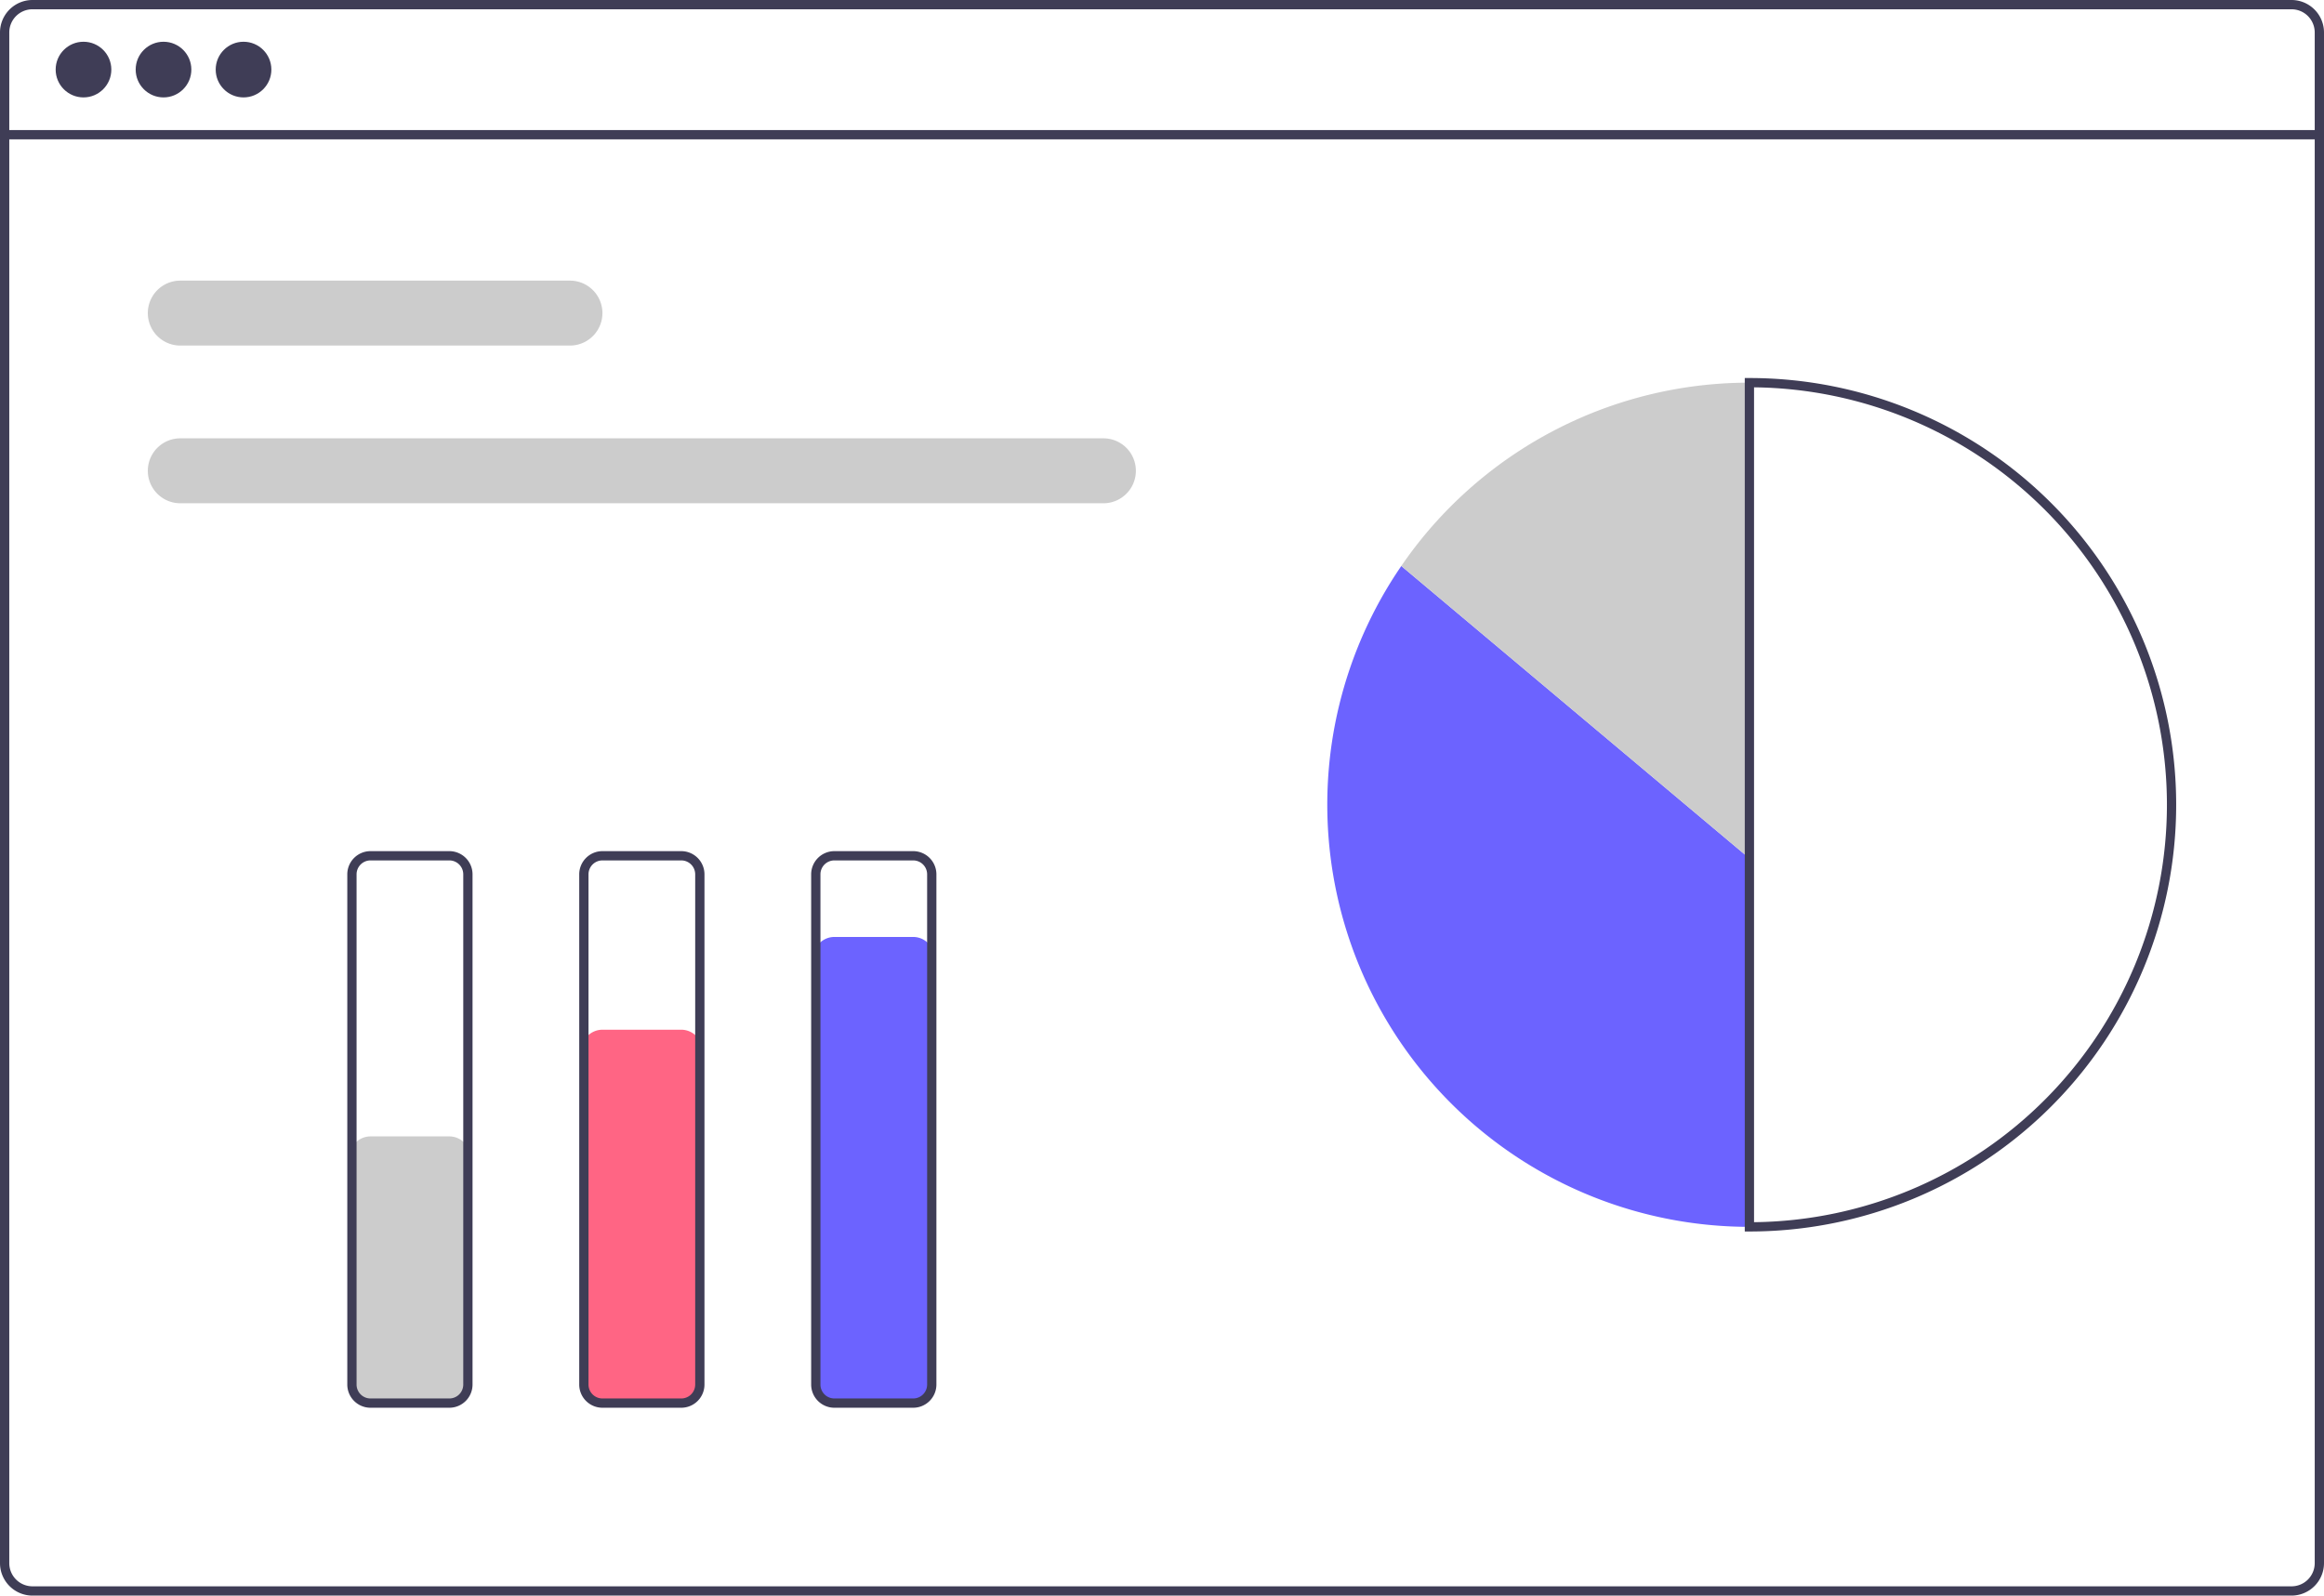 <?xml version="1.0" encoding="UTF-8" standalone="no"?>
<svg
   width="501"
   height="344"
   viewBox="0 0 501 344"
   role="img"
   artist="Katerina Limpitsouni"
   source="https://undraw.co/"
   version="1.1"
   id="svg27"
   sodipodi:docname="undraw_charts_lvf9.svg"
   inkscape:version="1.4 (e7c3feb100, 2024-10-09)"
   xmlns:inkscape="http://www.inkscape.org/namespaces/inkscape"
   xmlns:sodipodi="http://sodipodi.sourceforge.net/DTD/sodipodi-0.dtd"
   xmlns="http://www.w3.org/2000/svg"
   xmlns:svg="http://www.w3.org/2000/svg">
  <defs
     id="defs27" />
  <sodipodi:namedview
     id="namedview27"
     pagecolor="#ffffff"
     bordercolor="#000000"
     borderopacity="0.25"
     inkscape:showpageshadow="2"
     inkscape:pageopacity="0.0"
     inkscape:pagecheckerboard="0"
     inkscape:deskcolor="#d1d1d1"
     inkscape:zoom="1.5354482"
     inkscape:cx="386.53209"
     inkscape:cy="213.61841"
     inkscape:window-width="1920"
     inkscape:window-height="1019"
     inkscape:window-x="0"
     inkscape:window-y="0"
     inkscape:window-maximized="1"
     inkscape:current-layer="svg27" />
  <path
     d="M 494,0 H 7 A 7.008,7.008 0 0 0 0,7 v 330 a 7.008,7.008 0 0 0 7,7 h 487 a 7.008,7.008 0 0 0 7,-7 V 7 a 7.008,7.008 0 0 0 -7,-7 z m 5,337 a 5.002,5.002 0 0 1 -5,5 H 7 A 5.002,5.002 0 0 1 2,337 V 7 A 5.002,5.002 0 0 1 7,2 h 487 a 5.002,5.002 0 0 1 5,5 z"
     fill="#3f3d56"
     id="path5" />
  <rect
     x="1"
     y="28.04"
     width="499"
     height="2"
     fill="#3f3d56"
     id="rect5" />
  <circle
     cx="18"
     cy="15"
     r="6"
     fill="#3f3d56"
     id="circle5" />
  <circle
     cx="35.25"
     cy="15"
     r="6"
     fill="#3f3d56"
     id="circle6" />
  <circle
     cx="52.5"
     cy="15"
     r="6"
     fill="#3f3d56"
     id="circle7" />
  <path
     d="m 122.868,74.5 h -84 a 7,7 0 1 1 0,-14 h 84 a 7,7 0 0 1 0,14 z"
     fill="#cccccc"
     id="path7" />
  <path
     d="m 237.868,108.5 h -199 a 7,7 0 0 1 0,-14 h 199 a 7,7 0 0 1 0,14 z"
     fill="#cccccc"
     id="path8" />
  <path
     d="m 302.088,122.023 a 91.004,91.004 0 0 0 75.044,142.477 v -79.44 z"
     fill="#6c63ff"
     id="path9" />
  <path
     d="m 377.132,82.5 a 90.896,90.896 0 0 0 -75.044,39.523 l 75.044,63.037 z"
     fill="#cccccc"
     id="path10" />
  <path
     d="m 377.132,265.5 h -1 v -184 h 1 a 92,92 0 1 1 0,184 z m 1,-181.995 v 179.989 a 90,90 0 0 0 0,-179.989 z"
     fill="#3f3d56"
     id="path11" />
  <path
     d="m 96.868,303 h -17 a 4.505,4.505 0 0 1 -4.5,-4.5 v -49 a 4.505,4.505 0 0 1 4.5,-4.5 h 17 a 4.505,4.505 0 0 1 4.5,4.5 v 49 a 4.505,4.505 0 0 1 -4.5,4.5 z"
     fill="#cccccc"
     id="path12" />
  <path
     d="m 146.868,303 h -17 a 4.505,4.505 0 0 1 -4.5,-4.5 v -72 a 4.505,4.505 0 0 1 4.5,-4.5 h 17 a 4.505,4.505 0 0 1 4.5,4.5 v 72 a 4.505,4.505 0 0 1 -4.5,4.5 z"
     fill="#ff6584"
     id="path13" />
  <path
     d="m 196.868,303 h -17 a 4.505,4.505 0 0 1 -4.5,-4.5 v -92 a 4.505,4.505 0 0 1 4.5,-4.5 h 17 a 4.505,4.505 0 0 1 4.5,4.5 v 92 a 4.505,4.505 0 0 1 -4.5,4.5 z"
     fill="#6c63ff"
     id="path14" />
  <path
     d="m 96.868,303.5 h -17 a 5.006,5.006 0 0 1 -5,-5 v -110 a 5.006,5.006 0 0 1 5,-5 h 17 a 5.006,5.006 0 0 1 5,5 v 110 a 5.006,5.006 0 0 1 -5,5 z m -17,-118 a 3.003,3.003 0 0 0 -3,3 v 110 a 3.003,3.003 0 0 0 3,3 h 17 a 3.003,3.003 0 0 0 3,-3 v -110 a 3.003,3.003 0 0 0 -3,-3 z"
     fill="#3f3d56"
     id="path15" />
  <path
     d="m 146.868,303.5 h -17 a 5.006,5.006 0 0 1 -5,-5 v -110 a 5.006,5.006 0 0 1 5,-5 h 17 a 5.006,5.006 0 0 1 5,5 v 110 a 5.006,5.006 0 0 1 -5,5 z m -17,-118 a 3.003,3.003 0 0 0 -3,3 v 110 a 3.003,3.003 0 0 0 3,3 h 17 a 3.003,3.003 0 0 0 3,-3 v -110 a 3.003,3.003 0 0 0 -3,-3 z"
     fill="#3f3d56"
     id="path16" />
  <path
     d="m 196.868,303.5 h -17 a 5.006,5.006 0 0 1 -5,-5 v -110 a 5.006,5.006 0 0 1 5,-5 h 17 a 5.006,5.006 0 0 1 5,5 v 110 a 5.006,5.006 0 0 1 -5,5 z m -17,-118 a 3.003,3.003 0 0 0 -3,3 v 110 a 3.003,3.003 0 0 0 3,3 h 17 a 3.003,3.003 0 0 0 3,-3 v -110 a 3.003,3.003 0 0 0 -3,-3 z"
     fill="#3f3d56"
     id="path17" />
  <path
     d="m 276.106,531.441 h -265 a 1,1 0 0 1 0,-2 h 265 a 1,1 0 0 1 0,2 z"
     fill="#3f3d56"
     id="path27"
     style="display:none" />
</svg>
